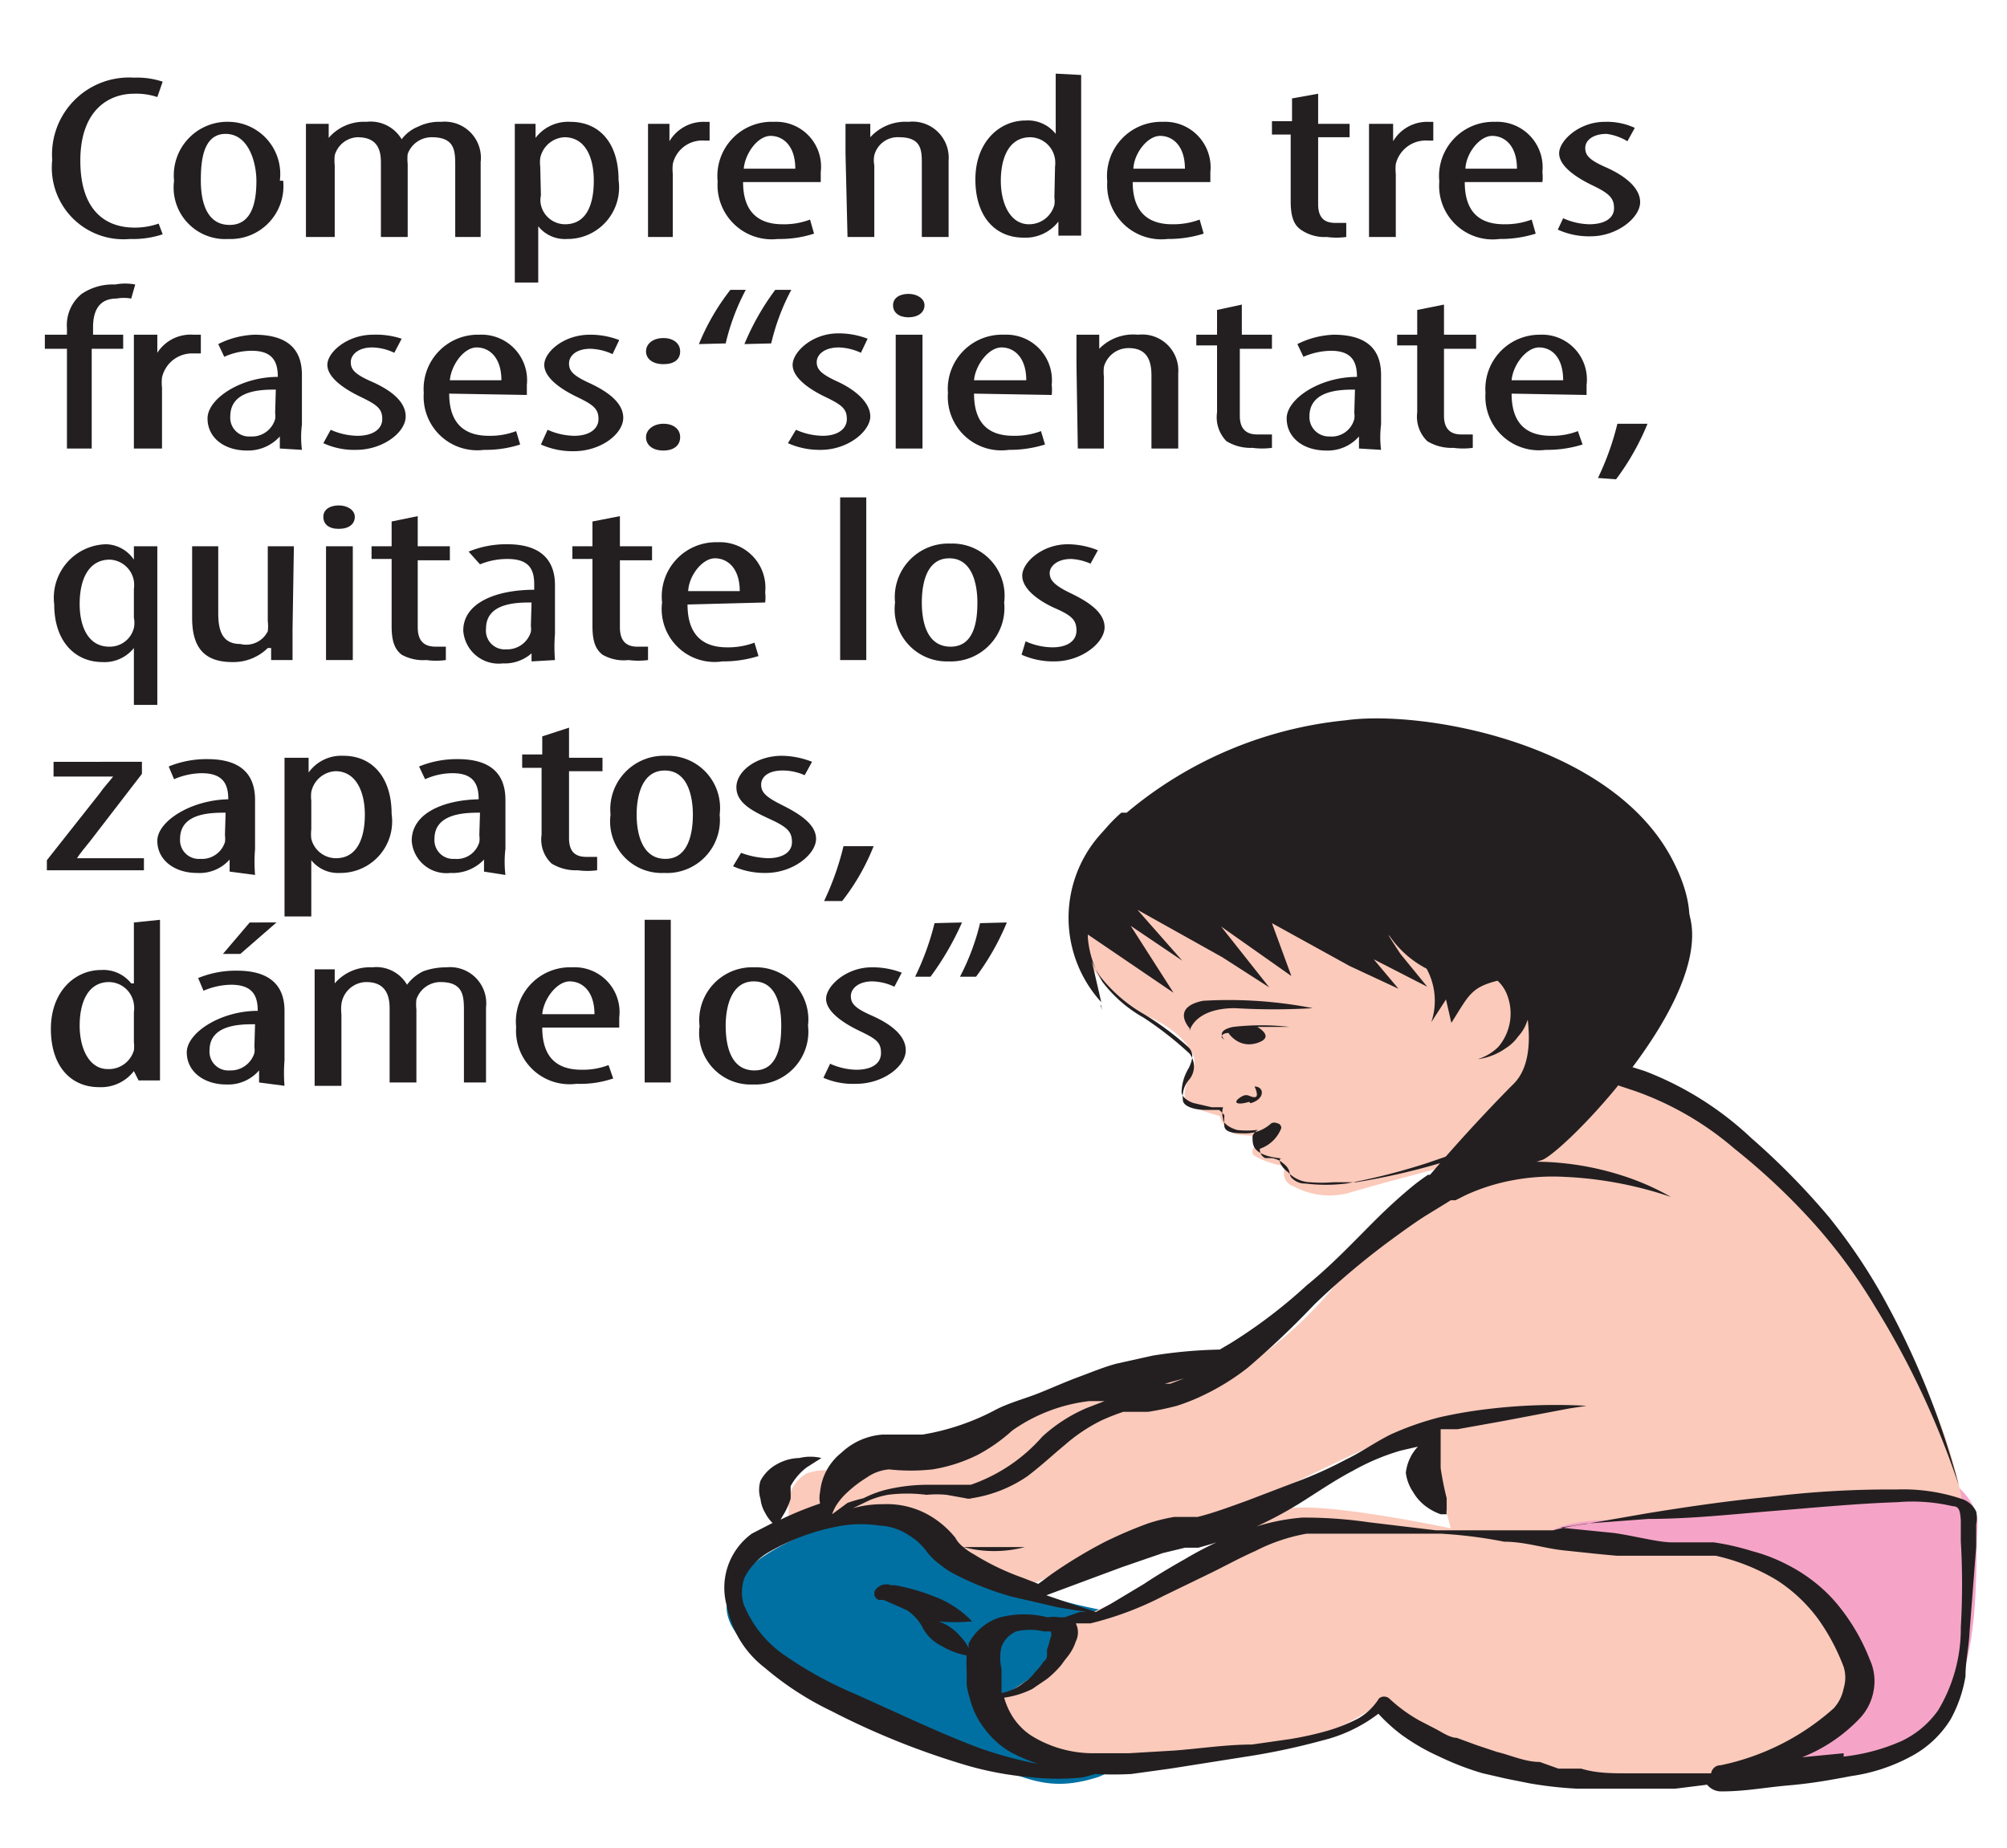 <svg id="Capa_1" data-name="Capa 1" xmlns="http://www.w3.org/2000/svg" viewBox="0 0 29.98 27.61"><defs><style>.cls-1{fill:#0070a2;}.cls-2{fill:#f5a4c7;}.cls-3{fill:#fbcabb;}.cls-4,.cls-5{fill:#231f20;}.cls-5{fill-rule:evenodd;}</style></defs><title>2-24meses</title><path class="cls-1" d="M17.48,24.16a6.81,6.81,0,0,1-2.63-.62c-.82-.54-.81-1.19-1.66-1s-2.61.82-2.3,1.66,2.59,1.65,3.5,2,1.23.59,2,.35,1.11-2.31,1.11-2.31"/><path class="cls-2" d="M22.39,22.16a19,19,0,0,1,4-.88c1.1,0,3.21.64,3.15,1.52s.17,3.12-1.5,3.59-5-.76-5-.76Z"/><path class="cls-3" d="M24.25,23.06,23,23s.2-.29,1-.29,4.12-.42,4.12-.42l1.19.13a7.06,7.06,0,0,0-1-2.49c-.82-1.27-2.08-2.91-3.07-3.32s-1.59-.62-1.62-1,.08-1.43-.65-1.88a27.14,27.14,0,0,0-5.34-1.32c-.24.05-1.72,1.25-1.61,1.59a2.83,2.83,0,0,0,1.14,1.19c.39.16.76.53.67.74s-.25.51,0,.61a2.9,2.9,0,0,0,.39.13s.06.26.28.28a1.45,1.45,0,0,0,.4,0s-.27.21-.17.31a1.26,1.26,0,0,0,.48.16.2.2,0,0,0,.11.3,1.13,1.13,0,0,0,.83.1c.35-.11,1.62-.44,1.62-.44l.48-.15.09.31a2.75,2.75,0,0,0-.77.36A15.58,15.58,0,0,0,20,19.13a5.93,5.93,0,0,1-1.54,1.37c-.25.06-.65-.05-1.18,0a8.64,8.64,0,0,0-2.2.74,5.14,5.14,0,0,1-1.77.53,2.54,2.54,0,0,0-.71.24.82.82,0,0,0-.55,0,.55.55,0,0,0-.27.39s0,.48,0,.48a3.72,3.72,0,0,1,1.23-.36c.36,0,.94.17,1.1.4s.24.24.24.24l1,.53s.57-.23,1.15-.51,1.8-.59,2.3-.79,1.89-.94,2.26-1,.24,0,.24,0l.37,1.44s-2.3-.49-2.6-.24a18.39,18.39,0,0,1-3,1.6c-.28,0,.08.32-.32.62s-.85.58-.85.58.66.87,1,.91A23.16,23.16,0,0,0,19.53,26a4.51,4.51,0,0,0,1-.5s1.76.84,2.36,1a11.89,11.89,0,0,0,3.21,0,6.77,6.77,0,0,0,1.7-1.17s-.31-1.36-1.13-1.73a5,5,0,0,0-2.42-.53"/><polygon class="cls-4" points="16.46 15.09 16.44 15.01 16.45 15.02 16.46 15.09"/><path class="cls-4" d="M17.77,15.36s-.29-.31.2-.41a6.54,6.54,0,0,1,1.64.11,9.77,9.77,0,0,1-1.16,0c-.61,0-.68.34-.68.34"/><path class="cls-4" d="M18.3,15.54s-.17-.14.12-.2a3.67,3.67,0,0,1,.84,0l-.48,0s.28.15,0,.24-.43-.15-.43-.15-.11,0-.1.07"/><path class="cls-4" d="M18.66,16.46c-.21.06-.24,0-.13-.07s.13,0,.21,0,0-.16,0-.16c.15,0,.16.19-.06.25"/><path class="cls-4" d="M11.12,24h0a.64.64,0,0,1,0-.43.92.92,0,0,1,.34-.37,3.27,3.27,0,0,1,1.12-.41,1.83,1.83,0,0,1,.56,0,.84.84,0,0,1,.43.14.94.94,0,0,1,.29.27,1,1,0,0,0,.18.17,1.28,1.28,0,0,0,.21.14,4.5,4.5,0,0,0,.86.34l.69.16.43.07-.1,0-.23.08-.08,0a.47.47,0,0,0-.17,0,1.43,1.43,0,0,0-.71,0,.79.79,0,0,0-.47.39.36.36,0,0,0,0,.07.66.66,0,0,0-.12-.17.75.75,0,0,0-.33-.23h0a2.65,2.65,0,0,0,.5,0s0,0,0,0h0a1.5,1.5,0,0,0-.51-.35,3.18,3.18,0,0,0-.64-.19h-.06a.2.2,0,0,0-.24.08.1.1,0,0,0,.06.14l.07,0h0l.34.15h0a.67.67,0,0,1,.25.28.65.65,0,0,0,.28.26,1.14,1.14,0,0,0,.37.14,1.94,1.94,0,0,0,0,.24l0,.2a1.29,1.29,0,0,0,.05.21,1.16,1.16,0,0,0,.2.42,1.3,1.3,0,0,0,.4.37,2.65,2.65,0,0,0,.42.18h0a6,6,0,0,1-.83-.22c-.58-.21-1.22-.52-1.94-.84a5.68,5.68,0,0,1-1-.55,1.68,1.68,0,0,1-.62-.75m4.57.37h0s0,0,0,0a.11.11,0,0,1,0,.11,1.09,1.09,0,0,1-.05.17l0,.09s0,.06-.05.09a1,1,0,0,1-.13.16.57.57,0,0,1-.16.15.72.72,0,0,1-.34.16l0-.16,0-.2a.73.73,0,0,1,0-.33.41.41,0,0,1,.22-.23.91.91,0,0,1,.41,0h.11Zm1.17,1.83h-.54a1.75,1.75,0,0,1-.91-.26.93.93,0,0,1-.28-.28,1.08,1.08,0,0,1-.13-.29,1.38,1.38,0,0,0,.42-.13l.22-.15a1.49,1.49,0,0,0,.18-.17.71.71,0,0,0,.07-.09l.07-.09a.71.71,0,0,0,.11-.21.3.3,0,0,0,0-.27l0,0,.22,0a4.87,4.87,0,0,0,1.09-.41l.66-.32c.23-.11.46-.24.71-.35a2.69,2.69,0,0,1,.77-.26c.28,0,.63,0,1,0s.67,0,1,0a7,7,0,0,1,.95.12c.31,0,.6.1.89.13s.55.06.8.08c.55,0,1,0,1.29,0l.18,0a3.06,3.06,0,0,1,.92.37,2.34,2.34,0,0,1,.62.59,3.13,3.13,0,0,1,.37.7.54.54,0,0,1,0,.32.61.61,0,0,1-.15.3,3.64,3.64,0,0,1-1.69.85h0c-.08,0-.13.06-.14.12H25c-.23,0-.46,0-.69,0s-.46,0-.69-.07l-.34,0L23,26.32c-.22,0-.43-.1-.64-.15l-.3-.1-.3-.11c-.09,0-.2-.07-.29-.12l-.27-.14a2.28,2.28,0,0,1-.45-.33h0a.12.12,0,0,0-.15,0l0,0a.89.89,0,0,1-.31.3,2.53,2.53,0,0,1-.48.19,4.88,4.88,0,0,1-.55.12l-.56.08c-.38,0-.77.06-1.16.09Zm10.68,0h0l-.62.06a2.4,2.4,0,0,0,.85-.57.8.8,0,0,0,.22-.44.77.77,0,0,0-.06-.45,3,3,0,0,0-.44-.77,2.23,2.23,0,0,0-.34-.35,2.4,2.4,0,0,0-.44-.29,2.52,2.52,0,0,0-.54-.21,3.63,3.63,0,0,0-.57-.13c-.21,0-.41,0-.62,0s-.53-.09-.87-.14l-.8-.08h0l.38-.06.93-.07c.63,0,1.26-.07,1.88-.12s1.24-.11,1.84-.13a2.65,2.65,0,0,1,.83.06c.1,0,.11.08.12.21l0,.31a11.11,11.11,0,0,1,0,1.29,2.36,2.36,0,0,1-.34,1.24,1.4,1.4,0,0,1-.55.46A2.92,2.92,0,0,1,27.54,26.24ZM12.66,22.45h0l-.23.17a.69.69,0,0,1,.06-.13,1,1,0,0,1,.17-.2,1.82,1.82,0,0,1,.29-.22.67.67,0,0,1,.33-.12,3,3,0,0,0,.65,0,2.36,2.36,0,0,0,.68-.22,2.55,2.55,0,0,0,.51-.36,2.5,2.5,0,0,1,1.15-.44l.23,0-.26.1a2.34,2.34,0,0,0-.67.43,2.51,2.51,0,0,1-1.07.72l-.26,0H13.9a2.66,2.66,0,0,0-.69.08,1.66,1.66,0,0,0-.31.12A2.49,2.49,0,0,0,12.66,22.45Zm4.82-1.78h0l-.16,0,.08,0,.29-.08ZM10.86,24a1.51,1.51,0,0,0,.56.91,4.59,4.59,0,0,0,1,.65,11.53,11.53,0,0,0,2.05.82,4.89,4.89,0,0,0,.95.17,3.48,3.48,0,0,0,.76,0l.18-.05a4.87,4.87,0,0,0,.54,0l.58-.08,1.14-.18A10.11,10.11,0,0,0,19.75,26a2.26,2.26,0,0,0,.84-.4,2.56,2.56,0,0,0,.34.31,3.15,3.15,0,0,0,.57.33,4.18,4.18,0,0,0,.65.25l.35.08.35.07a5.87,5.87,0,0,0,.72.08c.24,0,.49,0,.73,0l.72,0,.48-.06h0a.27.27,0,0,0,.22.1c.35,0,.65-.06,1-.09s.62-.08.94-.14a2.66,2.66,0,0,0,.9-.3,1.54,1.54,0,0,0,.58-.55,2,2,0,0,0,.22-.64c0-.22.05-.44.06-.65l.1-1.29,0-.33a.45.45,0,0,0,0-.19.37.37,0,0,0-.19-.18,2.74,2.74,0,0,0-1-.15,14.81,14.81,0,0,0-1.9.11c-.62.06-1.24.15-1.85.25l-.92.16a3.73,3.73,0,0,0-.46.09l-.06,0-.69,0c-.32,0-.64,0-1,0l-1-.12a6.63,6.63,0,0,0-1-.07,3.19,3.19,0,0,0-1,.25,5.24,5.24,0,0,0-.75.37c-.23.13-.43.25-.61.37l-.5.3-.22.12-.45-.15-.29-.1,1.13-.42.61-.21.33-.08.2,0,.21-.06a6,6,0,0,0,1.44-.69c.22-.14.43-.28.66-.4a3.36,3.36,0,0,1,.71-.3l.26-.06,0,0A.68.68,0,0,0,21,22a.65.65,0,0,0,.11.29.7.7,0,0,0,.2.22.85.85,0,0,0,.21.11l.09,0a.24.24,0,0,1,0-.07l0-.17a4.47,4.47,0,0,1-.09-.45c0-.08,0-.16,0-.24s0-.16,0-.22,0-.08,0-.12l.25,0,.67-.12,1-.19L23.7,21s0,0,0,0l0,0a8.46,8.46,0,0,0-1.49.05,6.86,6.86,0,0,0-.7.12,4.35,4.35,0,0,0-.74.26c-.24.12-.43.26-.66.37a6,6,0,0,1-.73.33l-.76.29c-.25.09-.49.18-.73.24l-.17,0-.18,0a2.6,2.6,0,0,0-.4.1,6.61,6.61,0,0,0-.63.27,7,7,0,0,0-.81.49l-.19.14-.23-.09a3.75,3.75,0,0,1-.73-.35.91.91,0,0,1-.16-.11.42.42,0,0,1-.12-.14,1.4,1.4,0,0,0-.4-.34,1.27,1.27,0,0,0-.68-.16,1.63,1.63,0,0,0-.45.06l0,0,.25-.12a1.38,1.38,0,0,1,.27-.08,2.25,2.25,0,0,1,.58,0,1.53,1.53,0,0,1,.3,0l.28.05a.17.17,0,0,0,.1,0h0a2,2,0,0,0,.83-.33c.21-.16.38-.32.55-.46a2.53,2.53,0,0,1,.55-.37,3.24,3.24,0,0,1,.33-.13l.16,0,.21,0a4.15,4.15,0,0,0,.43-.09,3,3,0,0,0,.4-.16,3.53,3.53,0,0,0,.66-.41,13.3,13.3,0,0,0,1-.95,11.68,11.68,0,0,1,1.06-.9c.19-.14.38-.28.58-.41l.31-.19.08-.05.07,0,.16-.08a3,3,0,0,1,.7-.22,3.26,3.26,0,0,1,.77-.05,5.73,5.73,0,0,1,1.59.3h0s0,0,0,0a3.74,3.74,0,0,0-.73-.32,4.3,4.3,0,0,0-.84-.18,4,4,0,0,0-.91,0l-.06,0a.76.76,0,0,0-.08-.11.48.48,0,0,0-.19-.11h-.16l-.08,0h0l-.29.11-.29.1a9.47,9.47,0,0,1-1.22.31,2.54,2.54,0,0,1-.61,0,.27.27,0,0,1-.2-.08c-.06-.05,0-.12-.13-.22A.33.33,0,0,0,19,17.3l-.1,0a.14.14,0,0,1-.08-.14s0,0,0,0h0l0,0a.52.52,0,0,0,.32-.31s0-.06-.06-.07a.1.1,0,0,0-.09,0h0a.57.57,0,0,1-.37.15c-.14,0-.31,0-.33-.1a1.16,1.16,0,0,1,0-.17s-.06-.07-.08-.08h-.07l-.13,0c-.16,0-.33-.05-.34-.14s0-.21.1-.32a.31.31,0,0,0,0-.38,5.13,5.13,0,0,0-.69-.54,2,2,0,0,1-.61-.53,1.48,1.48,0,0,1-.22-.66s0,0,0-.05l1.28.87-.64-1,.77.52-.67-.76,1.27.71.7.45-.72-.91,1.05.74L19,13.79l1.16.64.73.34-.37-.44.8.41-.4-.49c-.27-.41-.15-.25-.15-.25a1.51,1.51,0,0,0,.54.47,1,1,0,0,1,.07.8l.22-.34v0h0l.08.35c.26-.41.29-.53.69-.63h0l0,0a.55.55,0,0,1,.13.18.77.77,0,0,1-.12.81.75.75,0,0,1-.3.18l-.16,0v0l.17,0a.93.93,0,0,0,.4-.16.66.66,0,0,0,.19-.18.61.61,0,0,0,.13-.22.87.87,0,0,0,.05-.53.55.55,0,0,0-.09-.23.67.67,0,0,1,.48.4l.15.47a.7.7,0,0,0,.14.42,1.16,1.16,0,0,0,.4.32l.25.11.24.08a4.64,4.64,0,0,1,1.48.86,9.82,9.82,0,0,1,1.19,1.12,8.21,8.21,0,0,1,.91,1.24,12.66,12.66,0,0,1,1.25,2.67h0a0,0,0,0,0,0,0,12.23,12.23,0,0,0-1.08-2.72,8.51,8.51,0,0,0-.86-1.29,10.72,10.72,0,0,0-1.16-1.18,4.84,4.84,0,0,0-1.59-1l-.22-.07L24.32,16a.84.84,0,0,1-.26-.22.5.5,0,0,1-.09-.23c.18-.69,1.92-1,1-2.73s-3.73-2.22-4.87-2.06a6,6,0,0,0-3.27,1.38l-.08,0a2.28,2.28,0,0,0-.22.22l-.08.09a1.87,1.87,0,0,0,0,2.52l-.14-.61a1.55,1.55,0,0,0,.12.22,2.29,2.29,0,0,0,.66.57,4.49,4.49,0,0,1,.67.5c.08.09.05.19,0,.3a.73.73,0,0,0-.11.36c0,.08.11.15.19.17l.26.06.12,0h.05a.3.3,0,0,0,0,.17c0,.08.11.14.21.17a1.29,1.29,0,0,0,.29,0l.11,0h-.09a.17.17,0,0,0-.08.09c0,.11,0,.19.13.26s.33.07.29.08,0,.12.11.2a.47.47,0,0,0,.33.15,2.08,2.08,0,0,0,.35,0l.34,0a10.22,10.22,0,0,0,1.27-.29l.31-.1.29-.1h0l.05,0s0,0,0,.06a2.45,2.45,0,0,0-.5.17l-.18.1-.1.05-.07,0a3.15,3.15,0,0,0-.29.22c-.19.16-.36.32-.52.48-.32.32-.63.65-1,.95a7.63,7.63,0,0,1-1.13.86l-.17.1a7.18,7.18,0,0,0-1,.09l-.54.12c-.19.05-.38.13-.57.2s-.39.16-.59.24-.43.14-.63.24a3.57,3.57,0,0,1-1.11.38h-.6a1,1,0,0,0-.61.27.85.85,0,0,0-.32.59.4.4,0,0,0,0,.17l0,0a5.19,5.19,0,0,0-.59.24l.07-.12a1.08,1.08,0,0,0,.08-.19.93.93,0,0,0,0-.1l0-.09a.88.88,0,0,1,.24-.28l.22-.14a.7.7,0,0,0-.33,0,.71.71,0,0,0-.33.09.6.6,0,0,0-.25.25.45.45,0,0,0,0,.27.52.52,0,0,0,.07.21.58.58,0,0,0,.11.15h0l-.31.16A1,1,0,0,0,10.86,24Z"/><path class="cls-4" d="M14.39,23.11h.92a1.79,1.79,0,0,1-.92,0"/><path class="cls-4" d="M2.43,3.5a1.41,1.41,0,0,1-.49.07A1.07,1.07,0,0,1,.78,2.39,1.15,1.15,0,0,1,2,1.16a1.22,1.22,0,0,1,.43.06l-.08.23A1,1,0,0,0,2,1.4c-.37,0-.8.24-.8,1s.39,1,.81,1a1.07,1.07,0,0,0,.36-.06Z"/><path class="cls-4" d="M3,2.7H3c0,.28.07.66.43.66s.4-.4.4-.66S3.72,2,3.37,2,3,2.44,3,2.7m1.23,0a.79.79,0,0,1-.82.87.77.77,0,0,1-.81-.87.8.8,0,0,1,.83-.88A.78.78,0,0,1,4.18,2.7Z"/><path class="cls-4" d="M4.57,2.29c0-.2,0-.31,0-.44h.34l0,.21h0a.69.69,0,0,1,.56-.24A.54.54,0,0,1,6,2.08H6a.58.58,0,0,1,.25-.19.71.71,0,0,1,.34-.07.54.54,0,0,1,.59.6V3.54H6.8V2.48c0-.22,0-.43-.35-.43a.38.38,0,0,0-.36.25.71.71,0,0,0,0,.15V3.54H5.69V2.43c0-.19-.05-.38-.35-.38A.37.37,0,0,0,5,2.32a.76.76,0,0,0,0,.15V3.54H4.57Z"/><path class="cls-4" d="M8.08,2.92h0a.32.32,0,0,0,0,.14.37.37,0,0,0,.36.29c.33,0,.43-.31.43-.65s-.12-.65-.44-.65a.39.39,0,0,0-.36.31.53.53,0,0,0,0,.13Zm-.39-.54c0-.26,0-.41,0-.53H8l0,.21h0a.61.61,0,0,1,.52-.24c.43,0,.72.31.72.87a.77.77,0,0,1-.77.88.51.51,0,0,1-.43-.19h0v.84H7.69Z"/><path class="cls-4" d="M9.68,2.29c0-.15,0-.32,0-.44H10l0,.26h0a.59.59,0,0,1,.52-.29h.08V2.1h-.08a.45.45,0,0,0-.47.35.77.77,0,0,0,0,.15v.94H9.68Z"/><path class="cls-4" d="M11.88,2.52h0c0-.34-.18-.49-.37-.49s-.38.26-.4.49Zm-.78.2c0,.52.31.63.59.63a1.08,1.08,0,0,0,.41-.07l.06.21a1.66,1.66,0,0,1-.54.08.81.81,0,0,1-.9-.86.81.81,0,0,1,.84-.89.67.67,0,0,1,.7.75v.15Z"/><path class="cls-4" d="M12.63,2.29c0-.2,0-.31,0-.44H13l0,.2h0a.71.71,0,0,1,.57-.23.54.54,0,0,1,.6.58V3.54h-.4V2.45c0-.2,0-.4-.34-.4a.36.36,0,0,0-.37.27.39.39,0,0,0,0,.15V3.54h-.4Z"/><path class="cls-4" d="M15.76,2.49h0a.45.45,0,0,0,0-.11.38.38,0,0,0-.37-.33c-.32,0-.44.31-.44.65s.14.65.42.65a.39.39,0,0,0,.38-.29.36.36,0,0,0,0-.11Zm.39-1.37v2c0,.11,0,.31,0,.4h-.34l0-.21h0a.62.62,0,0,1-.52.24c-.42,0-.72-.31-.72-.87s.36-.88.75-.88a.53.53,0,0,1,.45.2h0v-.9Z"/><path class="cls-4" d="M17.7,2.52h0c0-.34-.18-.49-.37-.49s-.39.26-.4.49Zm-.78.2c0,.52.31.63.59.63a1.12,1.12,0,0,0,.41-.07l.06.21a1.75,1.75,0,0,1-.54.08.81.81,0,0,1-.9-.86.81.81,0,0,1,.83-.89.68.68,0,0,1,.71.75v.15Z"/><path class="cls-4" d="M19.69,1.4v.45h.47v.2h-.47v1c0,.22.11.28.26.28h.16v.21a1.07,1.07,0,0,1-.29,0,.62.62,0,0,1-.39-.11c-.1-.07-.15-.19-.15-.42v-1H19v-.2h.3V1.47Z"/><path class="cls-4" d="M20.45,2.29c0-.15,0-.32,0-.44h.36l0,.26h0a.59.59,0,0,1,.52-.29h.08V2.1h-.08a.46.46,0,0,0-.48.35.76.76,0,0,0,0,.15v.94h-.4Z"/><path class="cls-4" d="M22.66,2.52h0c0-.34-.18-.49-.37-.49s-.39.26-.4.49Zm-.78.2c0,.52.3.63.59.63a1.12,1.12,0,0,0,.41-.07l.06.21a1.75,1.75,0,0,1-.54.08.8.8,0,0,1-.9-.86.81.81,0,0,1,.83-.89.68.68,0,0,1,.71.75.66.66,0,0,1,0,.15Z"/><path class="cls-4" d="M23.35,3.26a1,1,0,0,0,.39.09c.23,0,.37-.09.37-.24s-.07-.22-.32-.34-.5-.29-.5-.48.3-.47.68-.47a1,1,0,0,1,.45.09l-.11.2A.81.81,0,0,0,24,2c-.21,0-.32.1-.32.21s.06.18.31.29.51.29.51.52-.34.51-.74.51a1.12,1.12,0,0,1-.49-.1Z"/><path class="cls-4" d="M1,6.7V5.21H.67V5H1V4.9a.6.6,0,0,1,.22-.51.83.83,0,0,1,.5-.14.8.8,0,0,1,.3,0l-.06.21a.61.61,0,0,0-.22,0c-.28,0-.35.21-.35.43V5h.45v.21H1.37V6.7Z"/><path class="cls-4" d="M2,5.44C2,5.3,2,5.13,2,5h.35l0,.27h0A.59.59,0,0,1,2.89,5H3v.28H2.89a.46.46,0,0,0-.47.36.68.68,0,0,0,0,.15V6.7H2Z"/><path class="cls-4" d="M4.12,5.82h0c-.2,0-.68,0-.68.4a.28.28,0,0,0,.3.3.36.36,0,0,0,.37-.26.28.28,0,0,0,0-.09Zm.06.88,0-.18h0a.64.64,0,0,1-.49.21c-.34,0-.59-.19-.59-.48s.49-.62,1.05-.62v0c0-.23-.08-.39-.39-.39a1,1,0,0,0-.41.09l-.09-.19A1.31,1.31,0,0,1,3.8,5c.5,0,.71.22.71.6v.74a1.54,1.54,0,0,0,0,.38Z"/><path class="cls-4" d="M4.94,6.42a1,1,0,0,0,.4.09c.23,0,.37-.1.37-.25s-.07-.21-.32-.33-.5-.29-.5-.48S5.19,5,5.57,5A1.21,1.21,0,0,1,6,5.06l-.11.21a.8.8,0,0,0-.33-.08c-.21,0-.32.11-.32.22s.06.18.31.29.51.28.51.52-.34.5-.74.5a1.09,1.09,0,0,1-.49-.1Z"/><path class="cls-4" d="M7.49,5.68h0c0-.34-.18-.49-.37-.49s-.38.26-.4.49Zm-.78.2c0,.52.31.63.59.63a1.08,1.08,0,0,0,.41-.07l.06.2a1.66,1.66,0,0,1-.54.08.8.8,0,0,1-.9-.85A.81.81,0,0,1,7.16,5a.68.68,0,0,1,.71.75v.15Z"/><path class="cls-4" d="M8.18,6.42a1,1,0,0,0,.4.09c.22,0,.36-.1.36-.25s-.07-.21-.32-.33-.49-.29-.49-.48S8.42,5,8.81,5a1.19,1.19,0,0,1,.44.08l-.1.21a.84.84,0,0,0-.33-.08c-.22,0-.32.11-.32.22s.06.18.3.29.51.28.51.52-.33.5-.74.5a1.15,1.15,0,0,1-.49-.1Z"/><path class="cls-4" d="M9.65,6.53h0c0-.11.11-.2.26-.2s.25.08.25.2-.09.2-.25.2-.26-.08-.26-.2m0-1.28c0-.12.11-.2.26-.2s.25.08.25.2-.09.19-.25.19S9.65,5.36,9.65,5.25Z"/><path class="cls-4" d="M10.44,5.14h0a3.39,3.39,0,0,1,.47-.81l.23,0a3.31,3.31,0,0,0-.3.8Zm.68,0a3.77,3.77,0,0,1,.46-.81l.24,0a3.31,3.31,0,0,0-.3.8Z"/><path class="cls-4" d="M11.89,6.42a1,1,0,0,0,.4.09c.22,0,.36-.1.36-.25s-.07-.21-.32-.33-.49-.29-.49-.48.29-.47.68-.47a1.19,1.19,0,0,1,.44.08l-.1.21a.84.84,0,0,0-.33-.08c-.22,0-.33.11-.33.22s.07.18.31.29S13,6,13,6.22s-.33.5-.74.5a1.15,1.15,0,0,1-.49-.1Z"/><path class="cls-4" d="M13.38,6.7h0V5h.4V6.7Zm.43-2.14c0,.11-.1.18-.24.18s-.23-.07-.23-.18.1-.17.23-.17S13.81,4.46,13.81,4.56Z"/><path class="cls-4" d="M15.33,5.68h0c0-.34-.18-.49-.37-.49s-.39.26-.41.49Zm-.78.2c0,.52.3.63.59.63a1.12,1.12,0,0,0,.41-.07l.06.2a1.75,1.75,0,0,1-.54.08.8.8,0,0,1-.91-.85A.81.81,0,0,1,15,5a.68.68,0,0,1,.71.75.66.66,0,0,1,0,.15Z"/><path class="cls-4" d="M16.08,5.44c0-.2,0-.3,0-.44h.34l0,.21h0A.71.71,0,0,1,17,5a.54.54,0,0,1,.6.58V6.7h-.4V5.61c0-.2-.05-.41-.34-.41a.38.38,0,0,0-.37.28.68.68,0,0,0,0,.15V6.7h-.39Z"/><path class="cls-4" d="M18.55,4.55V5H19v.21h-.48v1c0,.22.12.28.26.28H19v.2a1.07,1.07,0,0,1-.29,0,.69.69,0,0,1-.39-.1.51.51,0,0,1-.14-.43v-1h-.31V5h.31V4.63Z"/><path class="cls-4" d="M20.24,5.82h0c-.2,0-.68,0-.68.4a.29.29,0,0,0,.3.3.35.35,0,0,0,.37-.26.28.28,0,0,0,0-.09Zm.06.88,0-.18h0a.62.62,0,0,1-.49.21c-.34,0-.59-.19-.59-.48s.49-.62,1.05-.62v0c0-.23-.08-.39-.39-.39a1.07,1.07,0,0,0-.41.09l-.09-.19A1.31,1.31,0,0,1,19.92,5c.5,0,.71.22.71.6v.74a1.54,1.54,0,0,0,0,.38Z"/><path class="cls-4" d="M21.57,4.55V5h.48v.21h-.48v1c0,.22.12.28.26.28H22v.2a1.07,1.07,0,0,1-.29,0,.69.69,0,0,1-.39-.1.51.51,0,0,1-.15-.43v-1h-.3V5h.3V4.63Z"/><path class="cls-4" d="M23.35,5.68h0c0-.34-.17-.49-.36-.49s-.39.26-.41.49Zm-.77.2c0,.52.3.63.59.63a1.06,1.06,0,0,0,.4-.07l.07.2a1.77,1.77,0,0,1-.55.08.8.8,0,0,1-.9-.85A.81.81,0,0,1,23,5a.67.67,0,0,1,.7.75v.15Z"/><path class="cls-4" d="M23.87,7.14a4.08,4.08,0,0,0,.29-.81l.45,0a3.71,3.71,0,0,1-.47.83Z"/><path class="cls-4" d="M2,8.8H2a.45.45,0,0,0,0-.12.38.38,0,0,0-.36-.32c-.32,0-.45.3-.45.66s.14.64.44.64A.37.37,0,0,0,2,9.38a.36.36,0,0,0,0-.15Zm0,.88H2a.56.56,0,0,1-.47.21c-.4,0-.72-.3-.72-.86a.8.8,0,0,1,.78-.9A.52.52,0,0,1,2,8.36H2l0-.2h.35c0,.12,0,.27,0,.53v1.84H2Z"/><path class="cls-4" d="M4.37,9.4c0,.19,0,.33,0,.46H4.05l0-.18H4a.73.73,0,0,1-.53.21c-.43,0-.6-.23-.6-.66V8.16h.39v1c0,.26.06.46.33.46A.36.36,0,0,0,4,9.43a.61.61,0,0,0,0-.15V8.16h.39Z"/><path class="cls-4" d="M4.87,9.86h0V8.16h.4v1.7ZM5.3,7.72c0,.11-.09.18-.24.18s-.23-.07-.23-.18.1-.17.23-.17S5.3,7.62,5.3,7.72Z"/><path class="cls-4" d="M6.24,7.71v.45h.48v.21H6.24v1c0,.23.12.29.27.29h.15l0,.2a1.07,1.07,0,0,1-.29,0A.67.67,0,0,1,6,9.78c-.1-.08-.15-.19-.15-.43v-1h-.3V8.16h.3V7.79Z"/><path class="cls-4" d="M7.94,9h0c-.21,0-.68,0-.68.39a.28.28,0,0,0,.3.31.37.37,0,0,0,.37-.26.31.31,0,0,0,0-.09Zm0,.88,0-.18H8a.61.61,0,0,1-.49.21.53.53,0,0,1-.59-.49c0-.42.5-.61,1.06-.61V8.73c0-.23-.08-.38-.4-.38a1.07,1.07,0,0,0-.41.08L7,8.24a1.48,1.48,0,0,1,.58-.11c.49,0,.71.23.71.61v.73a2.42,2.42,0,0,0,0,.39Z"/><path class="cls-4" d="M9.26,7.71v.45h.48v.21H9.26v1c0,.23.12.29.26.29h.16l0,.2a1.12,1.12,0,0,1-.29,0A.64.64,0,0,1,9,9.78c-.1-.08-.15-.19-.15-.43v-1h-.3V8.16h.3V7.79Z"/><path class="cls-4" d="M11.05,8.83h0c0-.34-.18-.49-.37-.49s-.39.26-.4.49Zm-.78.2c0,.52.3.64.59.64a1.12,1.12,0,0,0,.41-.07l.06.2a1.75,1.75,0,0,1-.54.08A.79.79,0,0,1,9.89,9a.81.81,0,0,1,.83-.9.68.68,0,0,1,.71.75.62.62,0,0,1,0,.15Z"/><rect class="cls-4" x="12.55" y="7.43" width="0.39" height="2.43"/><path class="cls-4" d="M13.77,9h0c0,.28.07.66.43.66s.4-.4.4-.66-.07-.66-.42-.66-.41.4-.41.66M15,9a.8.8,0,0,1-.83.88.78.78,0,0,1-.8-.88.8.8,0,0,1,.83-.88A.78.78,0,0,1,15,9Z"/><path class="cls-4" d="M15.32,9.58a1,1,0,0,0,.4.09c.23,0,.36-.1.36-.25s-.06-.22-.31-.33-.5-.29-.5-.49.3-.47.68-.47a1.22,1.22,0,0,1,.45.09l-.11.2A.81.81,0,0,0,16,8.35c-.21,0-.32.11-.32.21s.06.18.31.3.51.28.51.51-.34.51-.75.51a1.15,1.15,0,0,1-.49-.1Z"/><path class="cls-4" d="M.7,12.85l.79-1c.06-.09.14-.17.2-.25H.8v-.22H2.12v.18l-.77,1c-.07.09-.15.18-.2.26h1V13H.7Z"/><path class="cls-4" d="M3.37,12.14h0c-.21,0-.68,0-.68.39a.28.28,0,0,0,.3.3.36.36,0,0,0,.37-.25.34.34,0,0,0,0-.1Zm.06.88,0-.18h0a.6.6,0,0,1-.49.2c-.33,0-.59-.19-.59-.48s.5-.61,1.06-.62v0c0-.23-.08-.39-.4-.39a1.07,1.07,0,0,0-.41.09l-.08-.19a1.48,1.48,0,0,1,.58-.11c.49,0,.71.22.71.61v.73a2.42,2.42,0,0,0,0,.39Z"/><path class="cls-4" d="M4.65,12.39h0a.61.61,0,0,0,0,.14.38.38,0,0,0,.37.29c.32,0,.43-.31.43-.65s-.13-.65-.44-.65a.39.39,0,0,0-.36.31.53.53,0,0,0,0,.13Zm-.4-.54c0-.26,0-.41,0-.53h.36l0,.22h0a.6.6,0,0,1,.52-.25c.43,0,.72.32.72.87a.77.77,0,0,1-.77.88.51.51,0,0,1-.43-.19h0v.84h-.4Z"/><path class="cls-4" d="M7.17,12.14h0c-.2,0-.68,0-.68.39a.28.28,0,0,0,.3.3.35.35,0,0,0,.37-.25.34.34,0,0,0,0-.1Zm.06.88,0-.18h0a.64.64,0,0,1-.5.2.52.52,0,0,1-.58-.48c0-.42.49-.61,1-.62v0c0-.23-.08-.39-.39-.39a1,1,0,0,0-.41.09l-.09-.19a1.48,1.48,0,0,1,.58-.11c.49,0,.71.22.71.61v.73a1.63,1.63,0,0,0,0,.39Z"/><path class="cls-4" d="M8.5,10.87v.45H9v.2H8.5v1c0,.22.11.28.26.28h.16V13a1.07,1.07,0,0,1-.29,0,.69.69,0,0,1-.39-.1.49.49,0,0,1-.15-.43v-1H7.8v-.2h.3V11Z"/><path class="cls-4" d="M9.51,12.17h0c0,.28.08.66.43.66s.41-.4.41-.66-.07-.66-.42-.66-.42.4-.42.66m1.24,0a.79.79,0,0,1-.83.87.77.77,0,0,1-.8-.87.8.8,0,0,1,.83-.88A.78.78,0,0,1,10.75,12.17Z"/><path class="cls-4" d="M11.07,12.74a1.28,1.28,0,0,0,.4.08c.22,0,.36-.09.36-.24s-.06-.22-.32-.34S11,12,11,11.76s.3-.47.68-.47a1.27,1.27,0,0,1,.45.09l-.11.2a.81.81,0,0,0-.33-.07c-.22,0-.32.1-.32.21s.06.18.3.3.52.28.52.51-.34.51-.75.51a1.15,1.15,0,0,1-.49-.1Z"/><path class="cls-4" d="M12.31,13.46a4.18,4.18,0,0,0,.29-.82l.45,0a3.28,3.28,0,0,1-.47.82Z"/><path class="cls-4" d="M2,15.12H2A.41.41,0,0,0,2,15a.38.38,0,0,0-.37-.33c-.32,0-.44.31-.44.65s.14.65.42.65A.39.39,0,0,0,2,15.69a.5.5,0,0,0,0-.12Zm.39-1.38v2c0,.11,0,.31,0,.4H2.07L2,16H2a.62.62,0,0,1-.52.24c-.42,0-.72-.31-.72-.87s.36-.88.75-.88a.53.53,0,0,1,.45.2H2v-.91Z"/><path class="cls-4" d="M3.81,15.3h0c-.21,0-.68,0-.68.39a.28.28,0,0,0,.3.3.37.37,0,0,0,.37-.26.28.28,0,0,0,0-.09Zm.06.87h0l0-.18h0a.61.61,0,0,1-.49.21c-.33,0-.59-.19-.59-.48s.5-.62,1.06-.62v0c0-.23-.08-.39-.4-.39a1.07,1.07,0,0,0-.41.09l-.08-.19a1.48,1.48,0,0,1,.58-.11c.49,0,.71.22.71.6v.74a2.3,2.3,0,0,0,0,.38Zm.26-2.39-.54.47H3.33l.4-.47Z"/><path class="cls-4" d="M4.7,14.91c0-.2,0-.3,0-.43H5l0,.21h0a.69.69,0,0,1,.56-.24.53.53,0,0,1,.52.26h0a.66.66,0,0,1,.24-.2,1,1,0,0,1,.35-.06.54.54,0,0,1,.59.6v1.12H6.93V15.11c0-.22,0-.44-.35-.44a.38.38,0,0,0-.36.26.68.68,0,0,0,0,.15v1.09H5.82V15.06c0-.19-.06-.39-.35-.39A.38.38,0,0,0,5.1,15a.66.66,0,0,0,0,.15v1.07H4.7Z"/><path class="cls-4" d="M8.88,15.15h0c0-.34-.18-.49-.37-.49s-.39.26-.41.49Zm-.78.2c0,.52.3.63.59.63a1.06,1.06,0,0,0,.4-.07l.07.2a1.52,1.52,0,0,1-.55.08.8.8,0,0,1-.9-.85.81.81,0,0,1,.84-.89.67.67,0,0,1,.7.75v.15Z"/><rect class="cls-4" x="9.63" y="13.74" width="0.39" height="2.43"/><path class="cls-4" d="M10.84,15.32h0c0,.29.07.67.43.67s.4-.4.4-.67-.06-.66-.41-.66-.42.41-.42.66m1.23,0a.79.79,0,0,1-.82.88.77.77,0,0,1-.8-.87.79.79,0,0,1,.82-.88A.78.78,0,0,1,12.07,15.32Z"/><path class="cls-4" d="M12.4,15.89a1,1,0,0,0,.39.09c.23,0,.37-.09.37-.25s-.07-.21-.32-.33-.5-.29-.5-.48.3-.47.68-.47a1.21,1.21,0,0,1,.45.08l-.11.21a.8.8,0,0,0-.33-.08c-.21,0-.32.11-.32.22s.06.18.31.29.51.28.51.52-.34.5-.74.5a1.1,1.1,0,0,1-.49-.09Z"/><path class="cls-4" d="M14.37,13.78h0a4.23,4.23,0,0,1-.47.81l-.23,0a4,4,0,0,0,.29-.8Zm.67,0a3.77,3.77,0,0,1-.46.81l-.24,0a3.48,3.48,0,0,0,.3-.8Z"/><path class="cls-5" d="M22.51,14.11s.68,1.55.08,2.1a24.94,24.94,0,0,0-1.7,1.91s1.84-.7,2.14-.79,2.56-2.37,2.21-3.65-2.52-.48-2.73.43"/></svg>